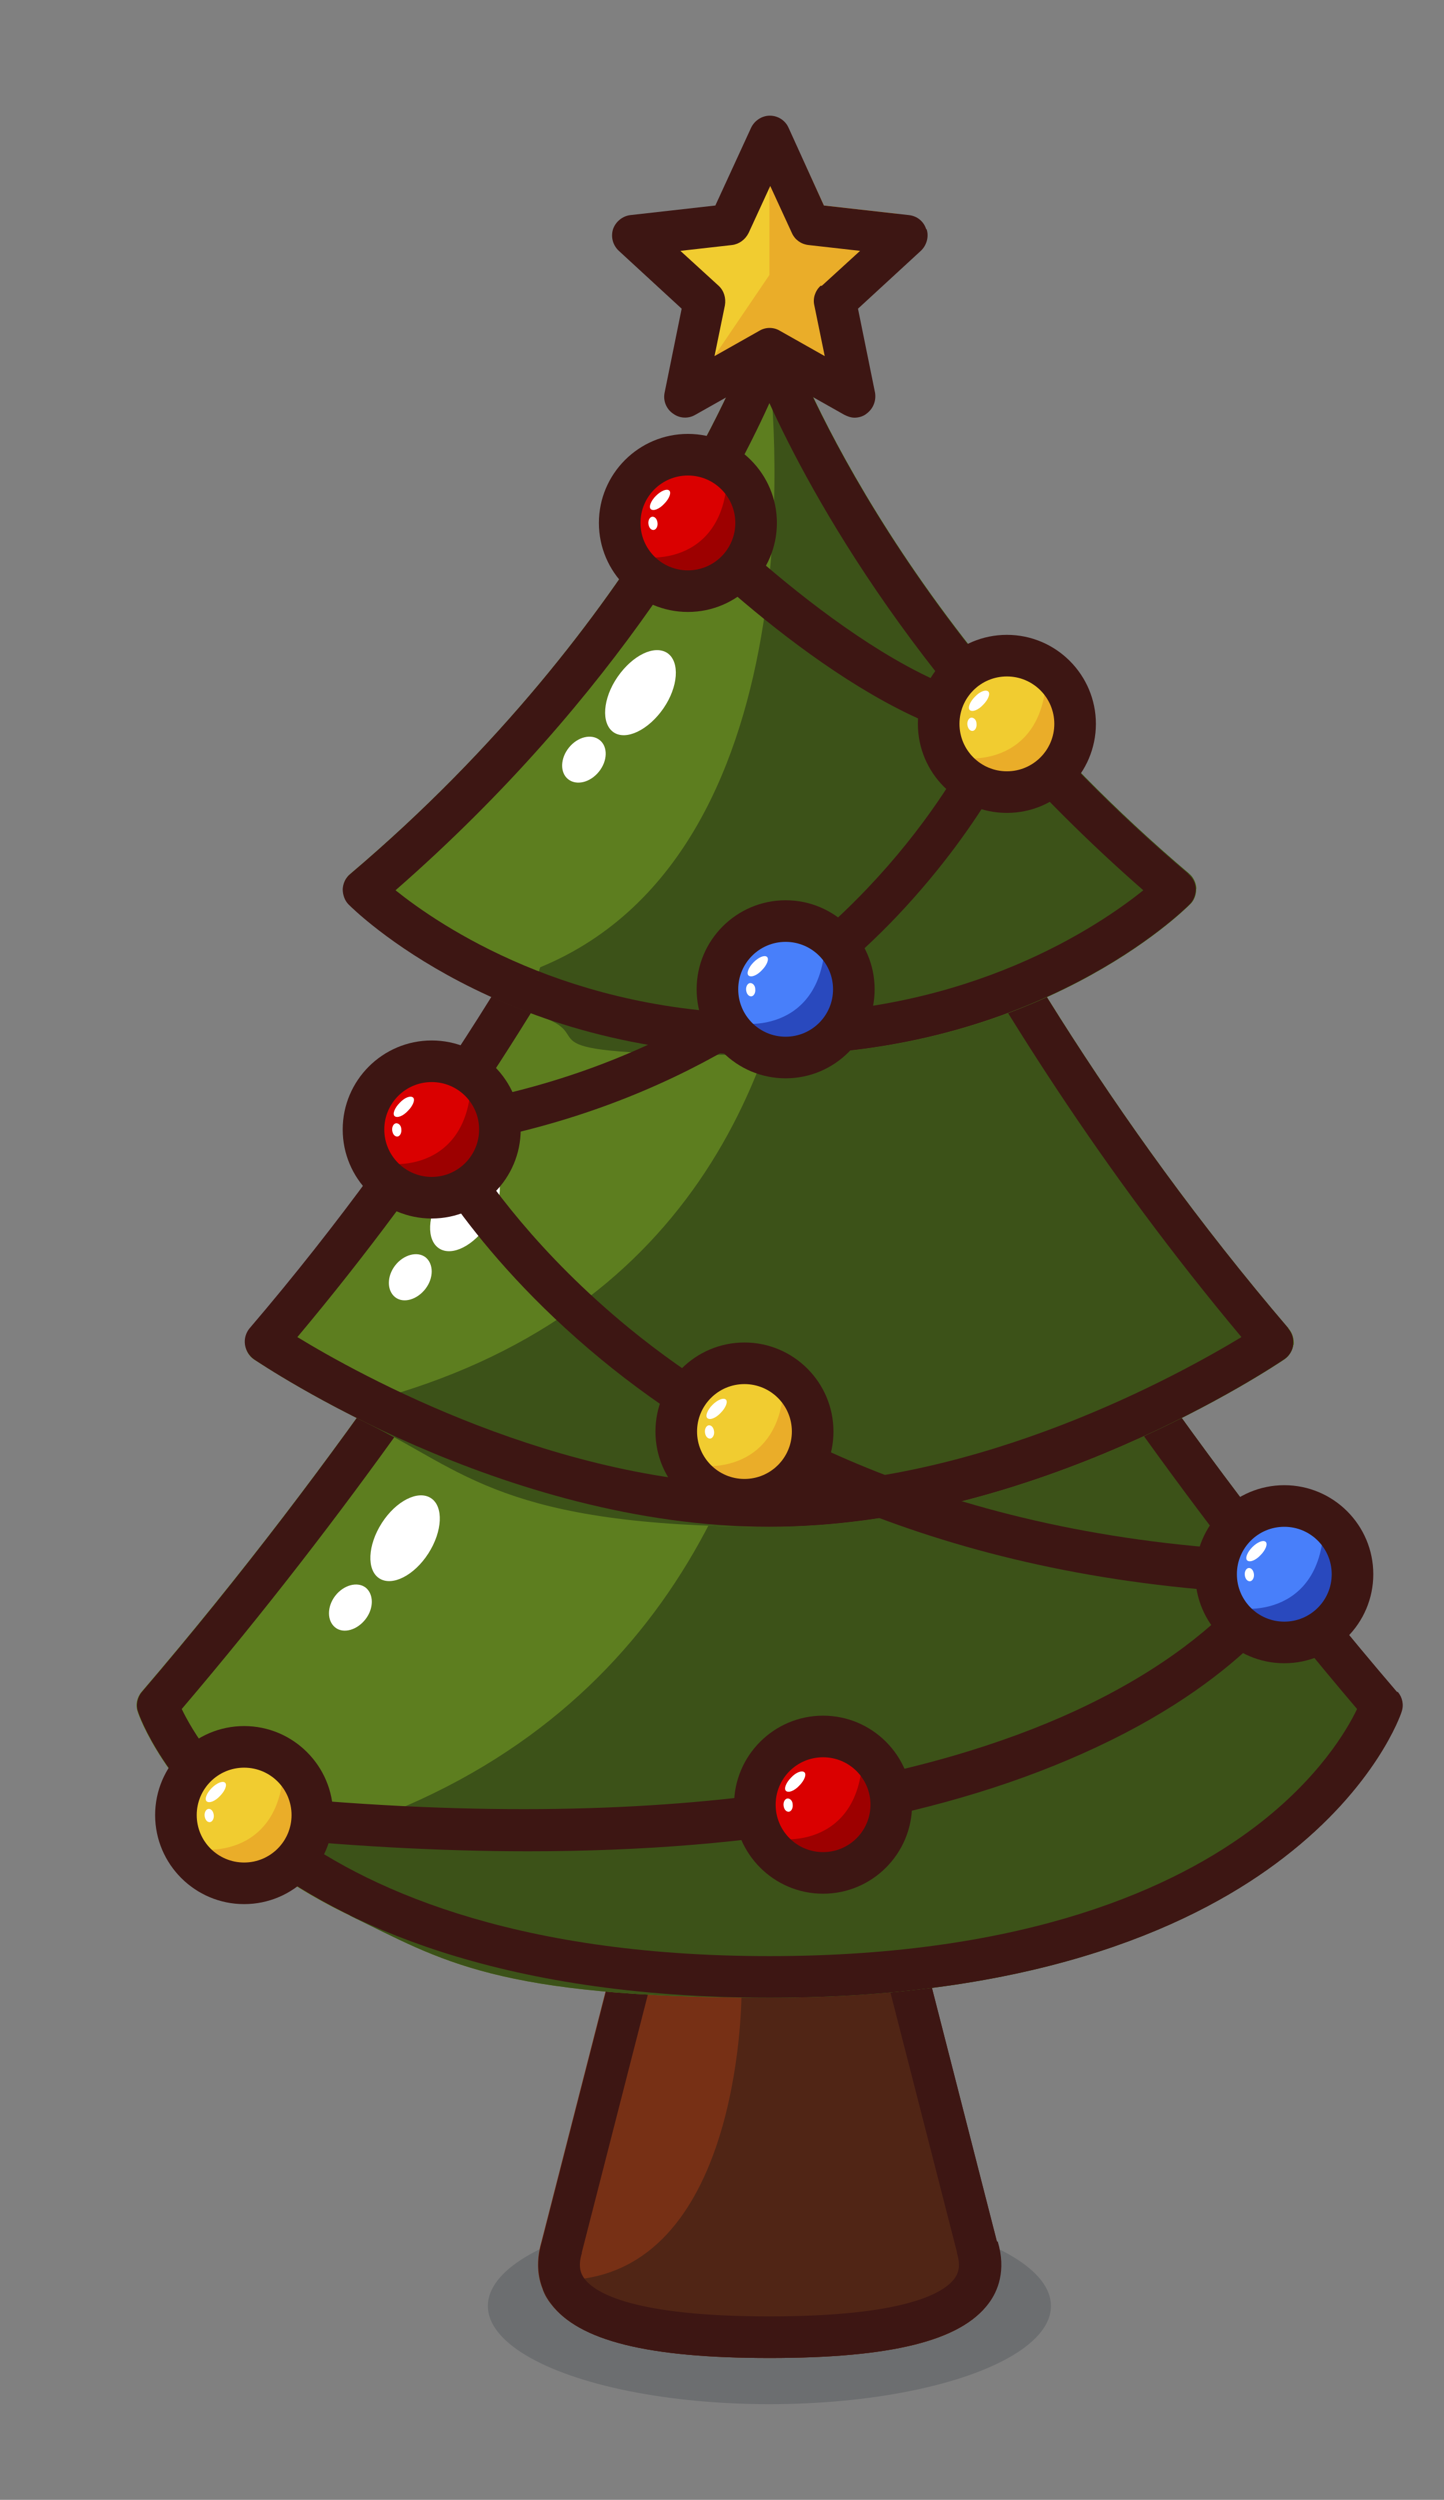<?xml version="1.0" encoding="UTF-8"?>
<svg id="Graphic" xmlns="http://www.w3.org/2000/svg" version="1.1" viewBox="0 0 347.2 600.9">
  <rect x="0" y="0" width="347.2" height="600.9" fill="#808080" stroke="none"/>
  <!-- Generator: Adobe Illustrator 29.1.0, SVG Export Plug-In . SVG Version: 2.1.0 Build 142)  -->
  <defs>
    <style>
      .st0 {
        fill: #222c33;
        opacity: .2;
      }

      .st1 {
        fill: #3d1613;
      }

      .st2 {
        fill: #3c5218;
      }

      .st3 {
        fill: #9d0000;
      }

      .st4 {
        fill: #f1cc30;
      }

      .st5 {
        fill: #5d7e1f;
      }

      .st6 {
        fill: #773015;
      }

      .st7 {
        fill: #2949be;
      }

      .st8 {
        fill: #fff;
      }

      .st9 {
        fill: #da0000;
      }

      .st10 {
        fill: #502515;
      }

      .st11 {
        fill: #eaad29;
      }

      .st12 {
        fill: #487ffa;
      }
    </style>
  </defs>
  <g id="_x31_">
    <ellipse class="st0" cx="185" cy="554.3" rx="67.7" ry="23.6"/>
    <g>
      <g>
        <path class="st6" d="M237.6,553.7c-6.6,9-23.3,13.1-52.6,13.1s-45.9-4.2-52.6-13.1c-.7-.9-1.4-2-1.9-3.4-1.2-2.9-1.7-6.7-.3-11.5l17.5-68.3c.6-2.4,2.8-3.9,5.2-3.8l26.8,2.1,5.2.4,32-2.5c2.4-.2,4.6,1.4,5.2,3.8l17.5,68.3c2.1,7,0,12-2.2,14.9Z"/>
        <path class="st10" d="M237.6,553.7c-6.6,9-23.3,13.1-52.6,13.1s-45.9-4.2-52.6-13.1c-.7-.9-1.4-2-1.9-3.4,2.8-1.1,6.1-2,10-2.6,38.2-5.7,37.8-69,37.8-69,0-3.6.5-6.9,1.5-9.9l5.2.4,32-2.5c2.4-.2,4.6,1.4,5.2,3.8l17.5,68.3c2.1,7,0,12-2.2,14.9Z"/>
        <path class="st1" d="M239.7,538.8l-17.5-68.3c-.6-2.4-2.8-3.9-5.2-3.8l-32,2.5-32-2.5c-2.4-.2-4.6,1.4-5.2,3.8l-17.5,68.3c-2.1,7,0,12,2.2,14.9,6.6,9,23.3,13.1,52.6,13.1s45.9-4.2,52.6-13.1c2.2-2.9,4.3-7.9,2.2-14.9ZM229.5,547.7c-2.5,3.4-11.6,9.1-44.5,9.1s-42-5.7-44.5-9.1c-.8-1.1-1.6-2.8-.6-6.1,0,0,0-.1,0-.2l16.5-64.4,28.2,2.2c.3,0,.5,0,.8,0l28.2-2.2,16.5,64.4c0,0,0,.2,0,.2,1,3.3.2,5-.6,6.1Z"/>
      </g>
      <g>
        <path class="st5" d="M336.9,411.5c-.2.7-6.2,18-28.3,35-19.9,15.4-57.5,33.7-123.6,33.7s-78.7-9-100.8-19.7c-9.4-4.5-16.9-9.4-22.8-14-22.1-17-28.1-34.3-28.3-35-.6-1.7-.2-3.5.9-4.8,96.7-112.8,145.9-224,146.3-225.1.6-1.3,1.6-2.2,2.9-2.7.5-.2,1.1-.3,1.7-.3,2,0,3.8,1.2,4.6,3,.5,1.1,49.7,112.2,146.3,225.1,1.1,1.3,1.5,3.2.9,4.8Z"/>
        <path class="st2" d="M336.9,411.5c-.2.7-6.2,18-28.3,35-19.9,15.4-57.5,33.7-123.6,33.7s-78.7-9-100.8-19.7l-11.1-17.8c162.2-44.7,111.9-247.2,111.9-247.2-1.1-6.3-1.7-11.8-1.7-16.5.5-.2,1.1-.3,1.7-.3,2,0,3.8,1.2,4.6,3,.5,1.1,49.7,112.2,146.3,225.1,1.1,1.3,1.5,3.2.9,4.8Z"/>
        <path class="st1" d="M335.9,406.7c-96.7-112.8-145.9-224-146.3-225.1-.8-1.8-2.6-3-4.6-3s-3.8,1.2-4.6,3c-.5,1.1-49.7,112.2-146.3,225.1-1.1,1.3-1.5,3.2-.9,4.8.2.7,6.2,18,28.3,35,19.9,15.4,57.5,33.7,123.6,33.7s103.7-18.3,123.6-33.7c22.1-17,28.1-34.3,28.3-35,.6-1.7.2-3.5-.9-4.8ZM301.8,439.1c-18.7,14.2-54.1,31.1-116.8,31.1s-98.2-16.9-116.8-31.1c-15.3-11.6-22.1-23.3-24.5-28.3,79.8-93.7,127.1-185.8,141.3-215.4,14.2,29.6,61.6,121.7,141.3,215.4-2.4,5-9.2,16.7-24.5,28.3Z"/>
      </g>
      <g>
        <path class="st5" d="M311,323.2c-.2,1.4-1,2.7-2.1,3.5-2.4,1.6-59.9,40.3-123.9,40.3s-73.4-13.5-96.7-24.9c-16-7.8-26.2-14.7-27.2-15.3-1.2-.8-2-2.1-2.1-3.5-.2-1.4.2-2.8,1.1-3.9,86-100.6,119.7-206.2,120.1-207.2.7-2.1,2.6-3.5,4.8-3.5,2.2,0,4.1,1.4,4.8,3.5.3,1,34.2,106.7,120.1,207.2.9,1.1,1.3,2.5,1.2,3.9Z"/>
        <path class="st2" d="M311,323.2c-.2,1.4-1,2.7-2.1,3.5-2.4,1.6-59.9,40.3-123.9,40.3s-73.4-13.5-96.7-24.9c.5-3.4,1-5.4,1-5.4,151.2-40.5,95.6-228,95.6-228,2.2,0,4.1,1.4,4.8,3.5.3,1,34.2,106.7,120.1,207.2.9,1.1,1.3,2.5,1.2,3.9Z"/>
        <path class="st1" d="M309.8,319.3c-85.9-100.5-119.7-206.2-120.1-207.2-.7-2.1-2.6-3.5-4.8-3.5-2.2,0-4.1,1.4-4.8,3.5-.3,1-34.1,106.6-120.1,207.2-.9,1.1-1.3,2.5-1.1,3.9.2,1.4,1,2.7,2.1,3.5,2.4,1.6,59.9,40.3,123.9,40.3s121.4-38.6,123.9-40.3c1.2-.8,2-2.1,2.1-3.5.2-1.4-.2-2.8-1.2-3.9ZM185,357c-50.7,0-98.6-26.5-113.5-35.6,66.8-79.6,101.6-161.5,113.5-192.9,11.9,31.5,46.8,113.3,113.5,192.9-14.9,9-62.8,35.6-113.5,35.6Z"/>
      </g>
      <g>
        <path class="st5" d="M287.6,213.7c0,1.4-.5,2.8-1.5,3.7-1.5,1.5-36.6,36.2-101.1,36.2s-39.8-3.9-54.6-9.1c-29.6-10.4-45.6-26.2-46.5-27.2-1-1-1.5-2.3-1.4-3.7,0-1.4.7-2.7,1.8-3.6,72.2-61.2,95.8-127.3,96.1-127.9.6-1.7,2.1-3,3.8-3.3.3,0,.6,0,.9,0,2.1,0,4,1.3,4.7,3.3.2.7,24,66.8,96.1,127.9,1.1.9,1.7,2.2,1.8,3.6Z"/>
        <path class="st2" d="M287.6,213.7c0,1.4-.5,2.8-1.5,3.7-1.5,1.5-36.6,36.2-101.1,36.2s-39.8-3.9-54.6-9.1c-2.9-6.3-.5-12-.5-12,69.4-28.6,55.1-143.1,55.1-143.1-.7-4.1-1-7.6-.9-10.7.3,0,.6,0,.9,0,2.1,0,4,1.3,4.7,3.3.2.7,24,66.8,96.1,127.9,1.1.9,1.7,2.2,1.8,3.6Z"/>
        <path class="st1" d="M285.8,210.1c-72.1-61.1-95.8-127.3-96.1-127.9-.7-2-2.6-3.3-4.7-3.3s-4,1.3-4.7,3.3c-.2.7-23.9,66.7-96.1,127.9-1.1.9-1.7,2.2-1.8,3.6,0,1.4.5,2.8,1.4,3.7,1.5,1.5,36.6,36.2,101.1,36.2s99.7-34.8,101.1-36.2c1-1,1.5-2.3,1.5-3.7,0-1.4-.7-2.7-1.8-3.6ZM185,243.7c-48.2,0-79.3-21.2-89.9-29.7,54-47.2,80.2-95.6,89.9-117.1,9.8,21.5,35.9,69.9,89.9,117.1-10.7,8.6-41.8,29.7-89.9,29.7Z"/>
      </g>
      <path class="st8" d="M117.4,294.1c-3.4,5.3-8.7,8-11.8,6s-2.9-7.9.6-13.3c3.4-5.3,8.7-8,11.8-6s2.9,7.9-.6,13.3ZM102.3,302.2c-2-1.5-5.3-.6-7.3,2s-2,6,0,7.6,5.3.6,7.3-2c2-2.6,2-6,0-7.6ZM160.5,157c-3.1-2.1-8.4.5-12,5.7-3.6,5.2-4,11.2-1,13.3s8.4-.5,12-5.7,4-11.2,1-13.3ZM144.2,177.9c-2-1.6-5.3-.8-7.4,1.8-2.1,2.6-2.2,6-.2,7.6,2,1.6,5.3.8,7.4-1.8,2.1-2.6,2.2-6,.2-7.6ZM103.6,360.1c-3.1-2-8.4.7-11.8,6-3.4,5.3-3.7,11.3-.6,13.3s8.4-.7,11.8-6c3.4-5.3,3.7-11.3.6-13.3ZM87.9,381.6c-2-1.5-5.3-.6-7.3,2-2,2.6-2,6,0,7.6s5.3.6,7.3-2,2-6,0-7.6Z"/>
    </g>
    <path class="st1" d="M313.2,380.7c-.5.9-11.8,21.6-49.4,39.2-35.5,16.7-81.4,25.1-136.8,25.1-21.5,0-44.5-1.3-68.9-3.8-2.7-.3-4.7-2.7-4.5-5.5.3-2.7,2.7-4.7,5.5-4.5,105.4,11,166.5-4.8,199.3-19.9,22.1-10.2,34.5-21.4,40.7-28.5-76.6-4.5-126.1-32.6-154.5-56-32.2-26.5-44.8-52.2-45.3-53.3-.7-1.4-.7-3.1,0-4.5s2.1-2.4,3.7-2.6c52.7-7.4,86.5-32.8,105.5-52.8,14-14.7,22.2-28.5,26.1-36-32.7-7.9-71.2-46.8-72.9-48.6-1.9-2-1.9-5.1,0-7.1,2-1.9,5.1-1.9,7.1,0,.4.4,43.4,43.8,73.6,46.8,0,0,.1,0,.2,0,.2,0,.3,0,.5.1.2,0,.3,0,.5.1,0,0,.1,0,.2,0,0,0,.2,0,.2.1.2,0,.3.2.5.3.1,0,.3.2.4.3.1,0,.3.2.4.3.1.1.2.2.3.3.1.1.2.2.3.4,0,.1.2.3.3.4,0,.1.2.3.2.4,0,.1.1.3.2.4,0,.2.1.3.1.5,0,.2,0,.3,0,.5,0,.2,0,.3,0,.5,0,.2,0,.3,0,.5,0,0,0,.2,0,.3,0,0,0,.1,0,.2,0,.1,0,.3,0,.4,0,.2,0,.4-.2.5,0,0,0,.1,0,.2-.4.9-9,21.8-30.8,44.8-19.2,20.2-52.7,45.6-104.2,54.7,5.5,8.9,18,26.5,39.7,44.3,28.3,23.2,78.7,51.3,157.6,53.8,1.7,0,3.3,1,4.2,2.5.9,1.5.9,3.3,0,4.9Z"/>
    <g>
      <g>
        <path class="st4" d="M218.5,60.6l-3.4,3.1-10.6,9.7,2.3,11.1,1.5,7.5c.4,1.8-.4,3.6-1.8,4.6-.8.6-1.8.9-2.7.9s-1.6-.2-2.3-.6l-16.5-9.3-16.5,9.3c-1.6.9-3.5.8-5-.3-1.5-1.1-2.2-2.9-1.8-4.6l3.8-18.6-14-12.8c-1.3-1.2-1.8-3.1-1.3-4.8.6-1.7,2.1-2.9,3.9-3.2l18.8-2.2,7.9-17.2c.7-1.6,2.4-2.7,4.2-2.7s3.4,1.1,4.2,2.7l3.3,7.2h0l4.6,10.1,16.3,1.9,2.5.3c1.8.2,3.3,1.4,3.9,3.2.6,1.7,0,3.6-1.3,4.8Z"/>
        <path class="st11" d="M217.7,63.6l-11.5,10.6,2.4,12.1c-1.2,1.6-2.1,2.7-2.1,2.7l-28.2-1.9-6.6-1.4,13.3-19.6v-21.3c-1.6-6.5,2.4-7.6,8.1-6.3h0l5,10.9,17.7,2c2.5,3.8,2.5,8.2,1.9,12.3Z"/>
        <path class="st1" d="M222.7,55.1c-.6-1.9-2.2-3.2-4.2-3.4l-20.4-2.3-8.5-18.7c-.8-1.8-2.6-2.9-4.5-2.9s-3.7,1.2-4.5,2.9l-8.6,18.7-20.4,2.3c-1.9.2-3.6,1.6-4.2,3.4-.6,1.9,0,3.9,1.4,5.2l15.1,13.9-4.1,20.2c-.4,1.9.4,3.9,2,5,1.6,1.2,3.7,1.3,5.4.3l17.9-10.1,17.9,10.1c.8.4,1.6.7,2.5.7s2.1-.3,2.9-1c1.6-1.2,2.3-3.1,2-5l-4.1-20.2,15.1-13.9c1.4-1.3,2-3.4,1.4-5.2ZM197.3,68.7c-1.3,1.2-1.9,3-1.5,4.7l2.5,12.2-10.8-6.1c-1.5-.9-3.4-.9-4.9,0l-10.8,6.1,2.5-12.2c.3-1.7-.2-3.5-1.5-4.7l-9.2-8.4,12.4-1.4c1.7-.2,3.2-1.3,4-2.9l5.2-11.3,5.2,11.3c.7,1.6,2.2,2.7,4,2.9l12.4,1.4-9.2,8.4Z"/>
      </g>
      <g>
        <path class="st9" d="M185,125.7c0,10.8-8.8,19.6-19.6,19.6s-11.3-2.7-14.9-6.9c-3-3.4-4.7-7.9-4.7-12.8,0-10.8,8.8-19.6,19.6-19.6s6.5.8,9.3,2.3c6.1,3.3,10.3,9.8,10.3,17.3Z"/>
        <path class="st3" d="M185,125.7c0,10.8-8.8,19.6-19.6,19.6s-10-7.9-13.6-12.1c4.8,2.1,25.4,2.2,22.9-24.7,6.1,3.3,10.3,9.8,10.3,17.3Z"/>
        <path class="st1" d="M165.4,104.3c-11.8,0-21.4,9.6-21.4,21.4s9.6,21.4,21.4,21.4,21.4-9.6,21.4-21.4-9.6-21.4-21.4-21.4ZM165.4,137.1c-6.3,0-11.4-5.1-11.4-11.4s5.1-11.4,11.4-11.4,11.4,5.1,11.4,11.4-5.1,11.4-11.4,11.4Z"/>
        <path class="st8" d="M159.7,121.1c-1.2,1.3-2.6,1.8-3.2,1.3s0-2,1.2-3.2,2.6-1.8,3.2-1.3,0,2-1.2,3.2ZM156.9,124.2c-.6,0-1.1.8-1,1.7s.6,1.5,1.2,1.5,1.1-.8,1-1.7-.6-1.5-1.2-1.5Z"/>
      </g>
      <g>
        <path class="st12" d="M208.5,237.8c0,10.8-8.8,19.6-19.6,19.6s-11.3-2.7-14.9-6.9c-3-3.4-4.7-7.9-4.7-12.8,0-10.8,8.8-19.6,19.6-19.6s6.5.8,9.3,2.3c6.1,3.3,10.3,9.8,10.3,17.3Z"/>
        <path class="st7" d="M208.5,237.8c0,10.8-8.8,19.6-19.6,19.6s-10-7.9-13.6-12.1c4.8,2.1,25.4,2.2,22.9-24.7,6.1,3.3,10.3,9.8,10.3,17.3Z"/>
        <path class="st1" d="M188.9,216.4c-11.8,0-21.4,9.6-21.4,21.4s9.6,21.4,21.4,21.4,21.4-9.6,21.4-21.4-9.6-21.4-21.4-21.4ZM188.9,249.2c-6.3,0-11.4-5.1-11.4-11.4s5.1-11.4,11.4-11.4,11.4,5.1,11.4,11.4-5.1,11.4-11.4,11.4Z"/>
        <path class="st8" d="M183.2,233.2c-1.2,1.3-2.6,1.8-3.2,1.3s0-2,1.2-3.2,2.6-1.8,3.2-1.3,0,2-1.2,3.2ZM180.4,236.3c-.6,0-1.1.8-1,1.7s.6,1.5,1.2,1.5,1.1-.8,1-1.7c0-.9-.6-1.5-1.2-1.5Z"/>
      </g>
      <g>
        <path class="st9" d="M123.4,271.5c0,10.8-8.8,19.6-19.6,19.6s-11.3-2.7-14.9-6.9c-3-3.4-4.7-7.9-4.7-12.8,0-10.8,8.8-19.6,19.6-19.6s6.5.8,9.3,2.3c6.1,3.3,10.3,9.8,10.3,17.3Z"/>
        <path class="st3" d="M123.4,271.5c0,10.8-8.8,19.6-19.6,19.6s-10-7.9-13.6-12.1c4.8,2.1,25.4,2.2,22.9-24.7,6.1,3.3,10.3,9.8,10.3,17.3Z"/>
        <path class="st1" d="M103.8,250.1c-11.8,0-21.4,9.6-21.4,21.4s9.6,21.4,21.4,21.4,21.4-9.6,21.4-21.4-9.6-21.4-21.4-21.4ZM103.8,282.9c-6.3,0-11.4-5.1-11.4-11.4s5.1-11.4,11.4-11.4,11.4,5.1,11.4,11.4-5.1,11.4-11.4,11.4Z"/>
        <path class="st8" d="M98.1,267c-1.2,1.3-2.6,1.8-3.2,1.3s0-2,1.2-3.2c1.2-1.3,2.6-1.8,3.2-1.3s0,2-1.2,3.2ZM95.3,270c-.6,0-1.1.8-1,1.7s.6,1.5,1.2,1.5,1.1-.8,1-1.7c0-.9-.6-1.5-1.2-1.5Z"/>
      </g>
      <g>
        <path class="st4" d="M198.6,344.1c0,10.8-8.8,19.6-19.6,19.6s-11.3-2.7-14.9-6.9c-3-3.4-4.7-7.9-4.7-12.8,0-10.8,8.8-19.6,19.6-19.6s6.5.8,9.3,2.3c6.1,3.3,10.3,9.8,10.3,17.3Z"/>
        <path class="st11" d="M198.6,344.1c0,10.8-8.8,19.6-19.6,19.6s-10-7.9-13.6-12.1c4.8,2.1,25.4,2.2,22.9-24.7,6.1,3.3,10.3,9.8,10.3,17.3Z"/>
        <path class="st1" d="M179,322.7c-11.8,0-21.4,9.6-21.4,21.4s9.6,21.4,21.4,21.4,21.4-9.6,21.4-21.4-9.6-21.4-21.4-21.4ZM179,355.5c-6.3,0-11.4-5.1-11.4-11.4s5.1-11.4,11.4-11.4,11.4,5.1,11.4,11.4-5.1,11.4-11.4,11.4Z"/>
        <path class="st8" d="M173.3,339.6c-1.2,1.3-2.6,1.8-3.2,1.3s0-2,1.2-3.2,2.6-1.8,3.2-1.3,0,2-1.2,3.2ZM170.5,342.6c-.6,0-1.1.8-1,1.7s.6,1.5,1.2,1.5,1.1-.8,1-1.7-.6-1.5-1.2-1.5Z"/>
      </g>
      <g>
        <path class="st12" d="M328.4,378.4c0,10.8-8.8,19.6-19.6,19.6s-11.3-2.7-14.9-6.9c-3-3.4-4.7-7.9-4.7-12.8,0-10.8,8.8-19.6,19.6-19.6s6.5.8,9.3,2.3c6.1,3.3,10.3,9.8,10.3,17.3Z"/>
        <path class="st7" d="M328.4,378.4c0,10.8-8.8,19.6-19.6,19.6s-10-7.9-13.6-12.1c4.8,2.1,25.4,2.2,22.9-24.7,6.1,3.3,10.3,9.8,10.3,17.3Z"/>
        <path class="st1" d="M308.8,357c-11.8,0-21.4,9.6-21.4,21.4s9.6,21.4,21.4,21.4,21.4-9.6,21.4-21.4-9.6-21.4-21.4-21.4ZM308.8,389.8c-6.3,0-11.4-5.1-11.4-11.4s5.1-11.4,11.4-11.4,11.4,5.1,11.4,11.4-5.1,11.4-11.4,11.4Z"/>
        <path class="st8" d="M303.1,373.8c-1.2,1.3-2.6,1.8-3.2,1.3s0-2,1.2-3.2,2.6-1.8,3.2-1.3,0,2-1.2,3.2ZM300.3,376.9c-.6,0-1.1.8-1,1.7s.6,1.5,1.2,1.5,1.1-.8,1-1.7-.6-1.5-1.2-1.5Z"/>
      </g>
      <g>
        <path class="st9" d="M217.5,433.8c0,10.8-8.8,19.6-19.6,19.6s-11.3-2.7-14.9-6.9c-3-3.4-4.7-7.9-4.7-12.8,0-10.8,8.8-19.6,19.6-19.6s6.5.8,9.3,2.3c6.1,3.3,10.3,9.8,10.3,17.3Z"/>
        <path class="st3" d="M217.5,433.8c0,10.8-8.8,19.6-19.6,19.6s-10-7.9-13.6-12.1c4.8,2.1,25.4,2.2,22.9-24.7,6.1,3.3,10.3,9.8,10.3,17.3Z"/>
        <path class="st1" d="M197.9,412.4c-11.8,0-21.4,9.6-21.4,21.4s9.6,21.4,21.4,21.4,21.4-9.6,21.4-21.4-9.6-21.4-21.4-21.4ZM197.9,445.2c-6.3,0-11.4-5.1-11.4-11.4s5.1-11.4,11.4-11.4,11.4,5.1,11.4,11.4-5.1,11.4-11.4,11.4Z"/>
        <path class="st8" d="M192.2,429.2c-1.2,1.3-2.6,1.8-3.2,1.3s0-2,1.2-3.2c1.2-1.3,2.6-1.8,3.2-1.3s0,2-1.2,3.2ZM189.4,432.3c-.6,0-1.1.8-1,1.7s.6,1.5,1.2,1.5,1.1-.8,1-1.7c0-.9-.6-1.5-1.2-1.5Z"/>
      </g>
      <g>
        <path class="st4" d="M78.3,436.3c0,10.8-8.8,19.6-19.6,19.6s-11.3-2.7-14.9-6.9c-3-3.4-4.7-7.9-4.7-12.8,0-10.8,8.8-19.6,19.6-19.6s6.5.8,9.3,2.3c6.1,3.3,10.3,9.8,10.3,17.3Z"/>
        <path class="st11" d="M78.3,436.3c0,10.8-8.8,19.6-19.6,19.6s-10-7.9-13.6-12.1c4.8,2.1,25.4,2.2,22.9-24.7,6.1,3.3,10.3,9.8,10.3,17.3Z"/>
        <path class="st1" d="M58.7,414.9c-11.8,0-21.4,9.6-21.4,21.4s9.6,21.4,21.4,21.4,21.4-9.6,21.4-21.4-9.6-21.4-21.4-21.4ZM58.7,447.7c-6.3,0-11.4-5.1-11.4-11.4s5.1-11.4,11.4-11.4,11.4,5.1,11.4,11.4-5.1,11.4-11.4,11.4Z"/>
        <path class="st8" d="M52.9,431.7c-1.2,1.3-2.6,1.8-3.2,1.3s0-2,1.2-3.2,2.6-1.8,3.2-1.3,0,2-1.2,3.2ZM50.2,434.8c-.6,0-1.1.8-1,1.7s.6,1.5,1.2,1.5,1.1-.8,1-1.7-.6-1.5-1.2-1.5Z"/>
      </g>
      <g>
        <path class="st4" d="M261.7,174c0,10.8-8.8,19.6-19.6,19.6s-11.3-2.7-14.9-6.9c-3-3.4-4.7-7.9-4.7-12.8,0-10.8,8.8-19.6,19.6-19.6s6.5.8,9.3,2.3c6.1,3.3,10.3,9.8,10.3,17.3Z"/>
        <path class="st11" d="M261.7,174c0,10.8-8.8,19.6-19.6,19.6s-10-7.9-13.6-12.1c4.8,2.1,25.4,2.2,22.9-24.7,6.1,3.3,10.3,9.8,10.3,17.3Z"/>
        <path class="st1" d="M242.1,152.6c-11.8,0-21.4,9.6-21.4,21.4s9.6,21.4,21.4,21.4,21.4-9.6,21.4-21.4-9.6-21.4-21.4-21.4ZM242.1,185.4c-6.3,0-11.4-5.1-11.4-11.4s5.1-11.4,11.4-11.4,11.4,5.1,11.4,11.4-5.1,11.4-11.4,11.4Z"/>
        <path class="st8" d="M236.4,169.4c-1.2,1.3-2.6,1.8-3.2,1.3s0-2,1.2-3.2c1.2-1.3,2.6-1.8,3.2-1.3s0,2-1.2,3.2ZM233.6,172.5c-.6,0-1.1.8-1,1.7s.6,1.5,1.2,1.5,1.1-.8,1-1.7c0-.9-.6-1.5-1.2-1.5Z"/>
      </g>
    </g>
  </g>
</svg>